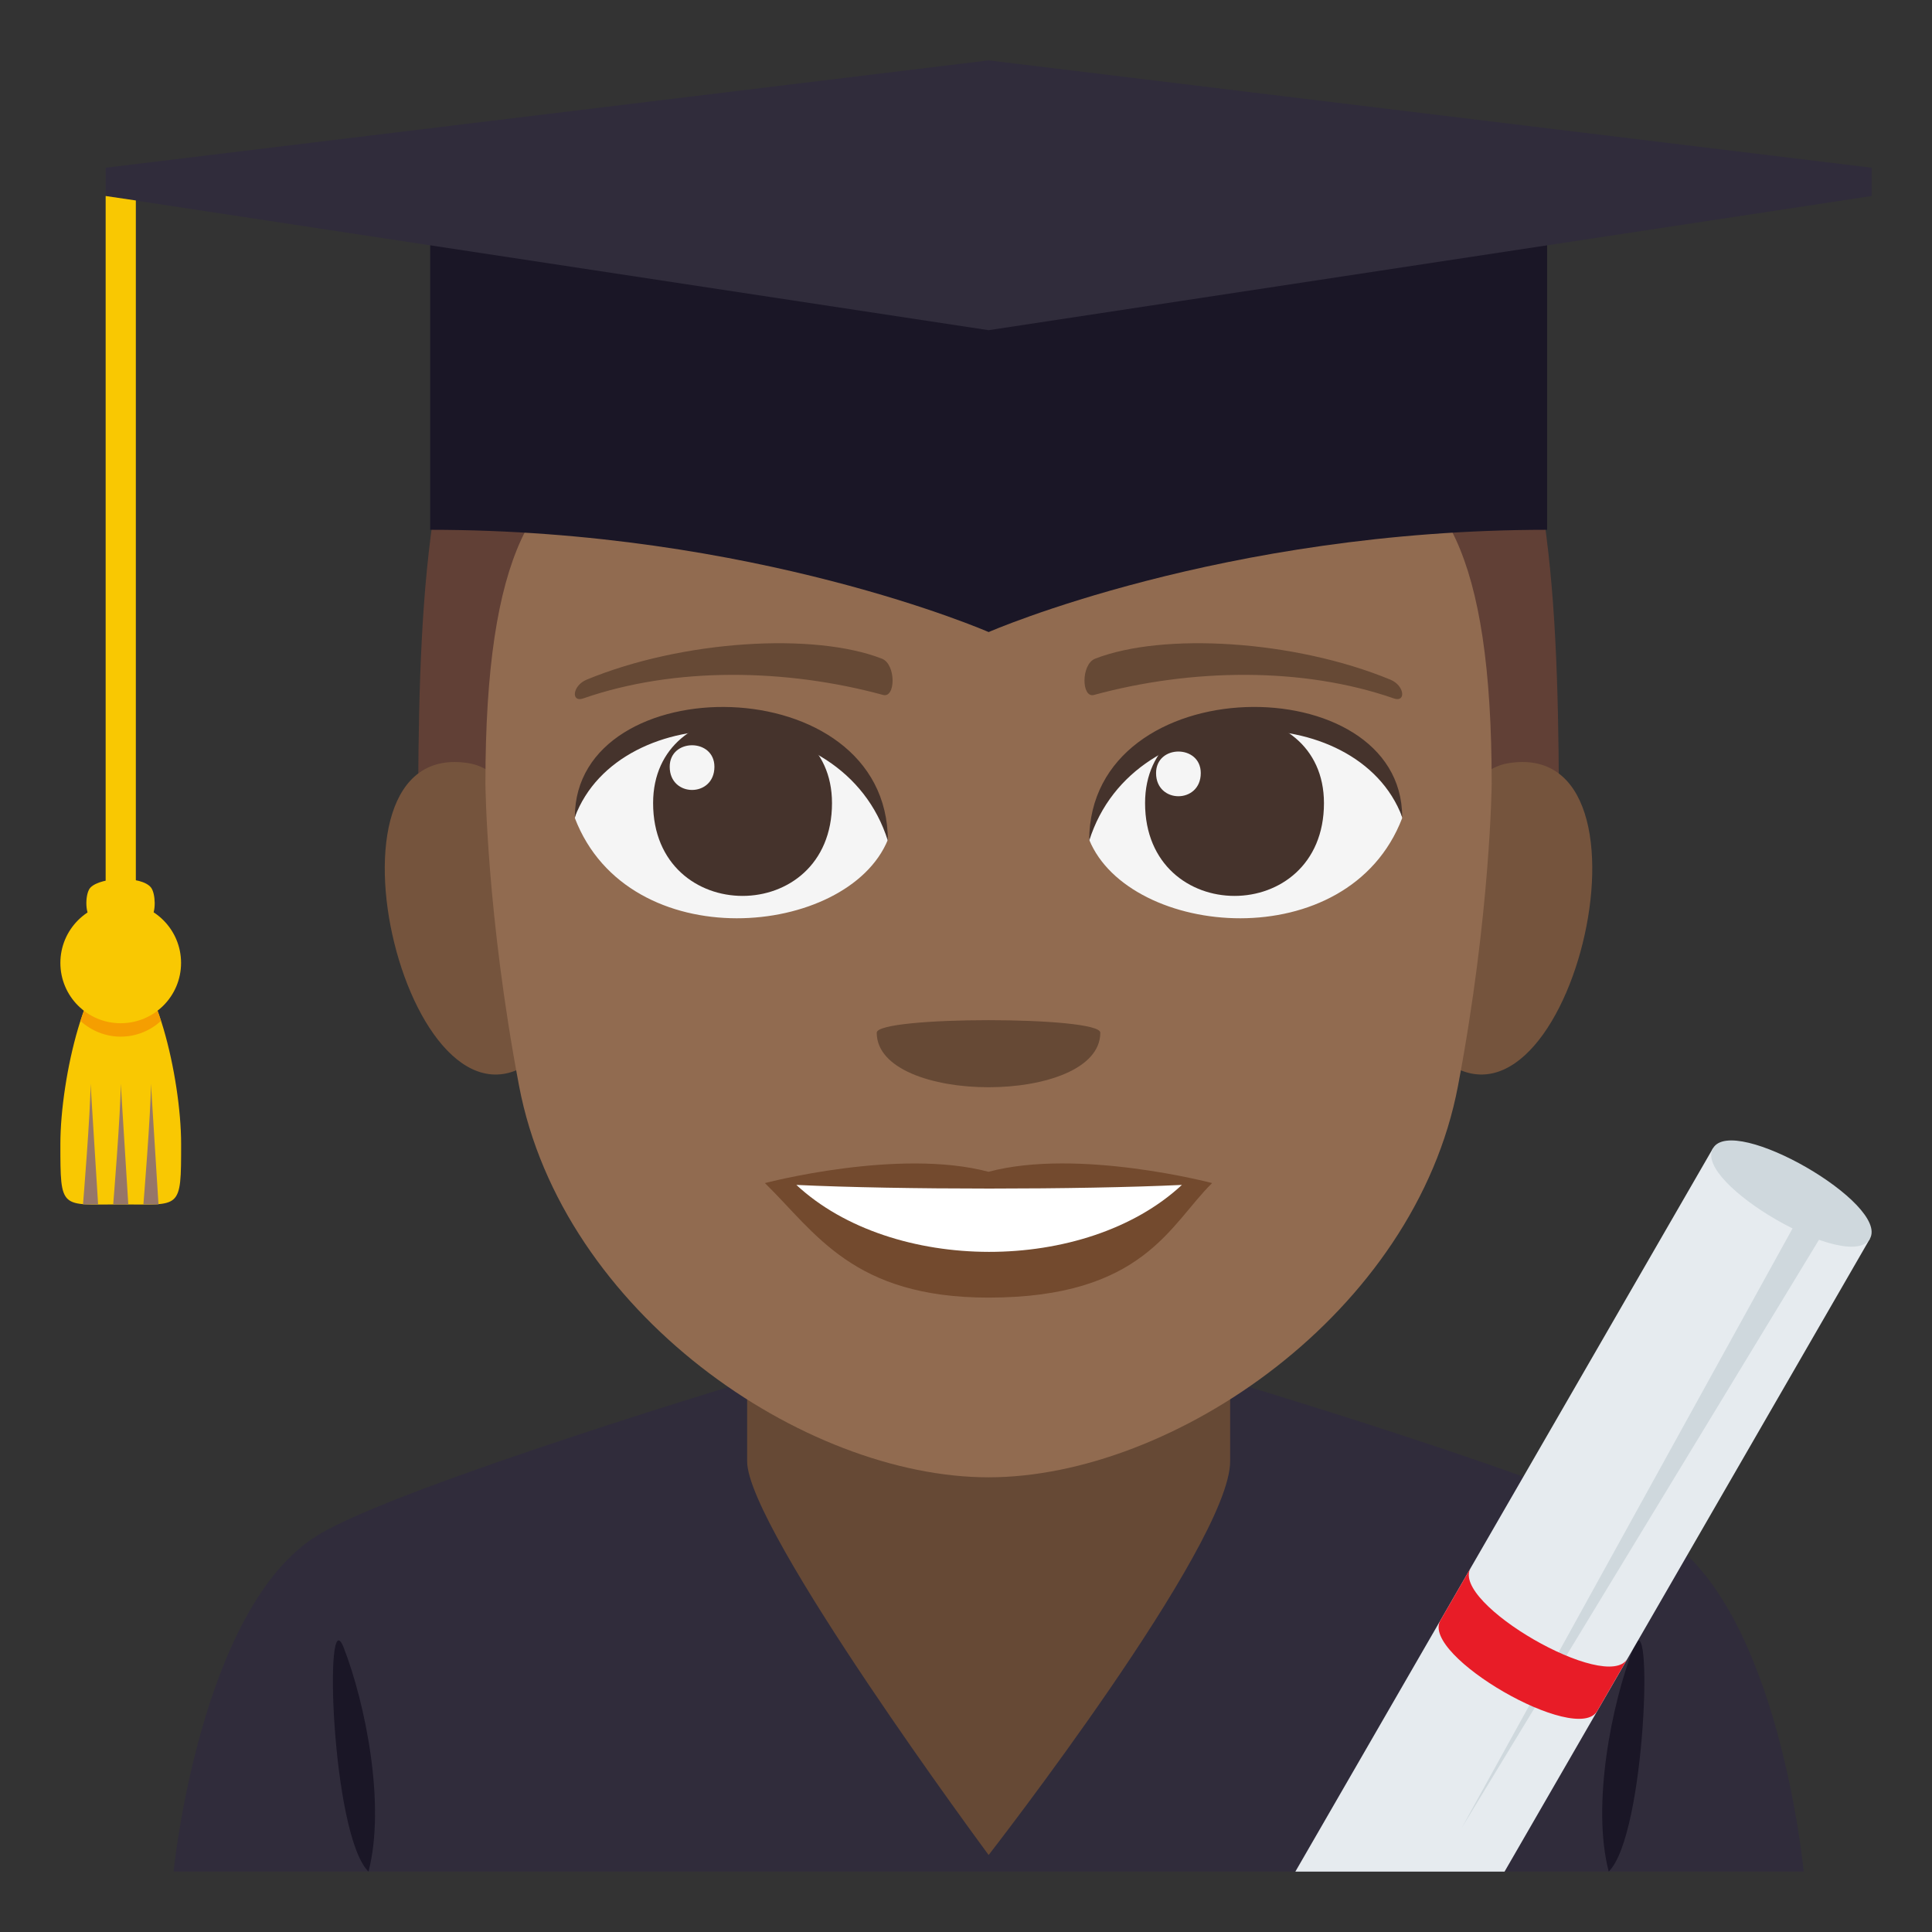<?xml version="1.0" encoding="utf-8"?>
<!-- Generator: Adobe Illustrator 15.0.0, SVG Export Plug-In . SVG Version: 6.00 Build 0)  -->
<!DOCTYPE svg PUBLIC "-//W3C//DTD SVG 1.1//EN" "http://www.w3.org/Graphics/SVG/1.1/DTD/svg11.dtd">
<svg version="1.1" id="Layer_1" xmlns="http://www.w3.org/2000/svg" xmlns:xlink="http://www.w3.org/1999/xlink" x="0px" y="0px"
	 width="64px" height="64px" viewBox="0 0 64 64" enable-background="new 0 0 64 64" xml:space="preserve">
<rect x="0" y="0" width="64" height="64" fill="#333333" stroke="none"/>
<path fill="#302C3B" d="M10.539,50.848c2.699-1.645,14.848-5.285,14.848-5.285h14.727c0,0,12.227,3.631,14.912,5.281
	C58.93,53.236,59.75,62,59.75,62h-54C5.75,62,6.621,53.229,10.539,50.848"/>
<path fill="#664935" d="M24.75,48.41c0,2.24,8,13.039,8,13.039s8-10.275,8-13.039V37.779h-16V48.41z"/>
<path fill="#1A1626" d="M12.207,62c0.576-2.209-0.102-5.568-0.82-7.416C10.721,52.861,10.973,60.783,12.207,62"/>
<path fill="#1A1626" d="M54.111,54.584c-0.719,1.85-1.395,5.205-0.82,7.414C54.527,60.785,54.779,52.861,54.111,54.584"/>
<path fill="#614036" d="M32.748,3.938c-18.9,0-18.9,10.5-18.9,24.875h37.797C51.645,14.438,51.645,3.938,32.748,3.938z"/>
<polygon fill="#E6EBEF" points="56.744,38.039 42.91,62 49.84,62 61.941,41.039 "/>
<polygon fill="#CFD8DD" points="48.418,60.557 60.041,39.496 60.908,39.996 "/>
<path fill="#CFD8DD" d="M61.941,41.039c-0.668,1.154-5.863-1.846-5.197-3C57.412,36.883,62.607,39.883,61.941,41.039z"/>
<path fill="#E81C27" d="M48.715,51.947l-1,1.732c-0.668,1.154,4.529,4.154,5.195,3l1-1.732
	C53.244,56.102,48.047,53.102,48.715,51.947z"/>
<g>
	<g>
		<path fill="#75543D" d="M17.945,34.893c2-1.861,0.186-9.167-2.395-9.607C10.039,24.347,13.63,38.91,17.945,34.893z"/>
	</g>
	<g>
		<path fill="#75543D" d="M47.547,34.893c-2-1.861-0.185-9.167,2.395-9.607C55.452,24.347,51.863,38.908,47.547,34.893z"/>
	</g>
</g>
<path fill="#916B50" d="M49.414,25.957c0-15.313-6.545-10.315-16.667-10.315c-10.12,0-16.667-4.998-16.667,10.315
	c0,0,0.037,4.328,1.115,10.015c1.428,7.525,9.439,12.966,15.551,12.966c6.113,0,14.126-5.44,15.552-12.966
	C49.377,30.283,49.414,25.957,49.414,25.957z"/>
<g>
	<path fill="#734A2E" d="M32.746,38.817c-2.984-0.792-7.407,0.374-7.407,0.374c1.685,1.65,2.919,3.794,7.407,3.794
		c5.144,0,6.016-2.433,7.407-3.794C40.153,39.191,35.727,38.022,32.746,38.817z"/>
	<g>
		<path fill="#FFFFFF" d="M26.381,39.252c3.17,2.947,9.58,2.967,12.771,0C35.769,39.412,29.787,39.414,26.381,39.252z"/>
	</g>
</g>
<g>
	<path fill="#F5F5F5" d="M46.449,27.101c-1.783,4.646-9.04,3.964-10.369,0.716C37.089,22.593,45.469,22.146,46.449,27.101z"/>
	<path fill="#45332C" d="M37.932,26.604c0,4.099,5.926,4.099,5.926,0C43.857,22.801,37.932,22.801,37.932,26.604z"/>
	<path fill="#45332C" d="M46.449,27.066c0-4.988-10.369-4.988-10.369,0.789C37.561,23.115,44.969,23.115,46.449,27.066z"/>
	<path fill="#F5F5F5" d="M19.043,27.101c1.784,4.646,9.041,3.964,10.369,0.716C28.403,22.593,20.024,22.146,19.043,27.101z"/>
	<path fill="#45332C" d="M27.561,26.604c0,4.099-5.926,4.099-5.926,0C21.635,22.801,27.561,22.801,27.561,26.604z"/>
	<path fill="#45332C" d="M19.043,27.066c0-4.987,10.369-4.987,10.369,0.788C27.934,23.115,20.523,23.115,19.043,27.066z"/>
	<path fill="#F5F5F5" d="M38.296,25.609c0,1.023,1.481,1.023,1.481,0C39.777,24.658,38.296,24.658,38.296,25.609z"/>
	<path fill="#F5F5F5" d="M23.666,25.4c0,1.024-1.481,1.024-1.481,0C22.185,24.45,23.666,24.45,23.666,25.4z"/>
	<g>
		<path fill="#664935" d="M46.055,22.513c-3.184-1.313-7.539-1.568-9.777-0.693c-0.472,0.185-0.457,1.314-0.039,1.201
			c3.207-0.873,6.898-0.941,9.936,0.116C46.582,23.278,46.533,22.709,46.055,22.513z"/>
		<path fill="#664935" d="M19.438,22.513c3.184-1.313,7.539-1.568,9.777-0.693c0.472,0.185,0.457,1.314,0.039,1.201
			c-3.207-0.873-6.898-0.941-9.936,0.116C18.91,23.278,18.959,22.709,19.438,22.513z"/>
	</g>
</g>
<path fill="#664935" d="M36.449,34.209c0,2.41-7.406,2.41-7.406,0C29.043,33.656,36.449,33.656,36.449,34.209z"/>
<path fill="#1A1626" d="M14.25,6.938V17.55c10.762,0,18.5,3.388,18.5,3.388s7.738-3.388,18.5-3.388V6.938H14.25z"/>
<polygon fill="#302C3B" points="32.75,2 3.5,5.556 3.5,6.493 32.75,10.938 62,6.493 62,5.556 "/>
<path fill="#F9C802" d="M3.5,6.493v24.054c0,0.645,1,0.645,1,0V6.641L3.5,6.493z"/>
<path fill="#F9C802" d="M6,37.898c0,2.209-0.002,2-2,2c-2,0-2,0.209-2-2s0.896-6,2-6S6,35.689,6,37.898"/>
<path fill="#967668" d="M3.75,39.898c0,0,0.25-3.059,0.25-3.998l0.25,3.998H3.75z"/>
<path fill="#967668" d="M2.75,39.898c0,0,0.25-3.059,0.25-3.998l0.25,3.998H2.75z"/>
<path fill="#967668" d="M4.75,39.898c0,0,0.25-3.059,0.25-3.998l0.25,3.998H4.75z"/>
<path fill="#F59E01" d="M2.664,33.82c0.354,0.32,0.82,0.52,1.334,0.52c0.518,0,0.979-0.199,1.336-0.52
	c-0.354-1.1-0.82-1.922-1.334-1.922S3.018,32.721,2.664,33.82"/>
<path fill="#F9C802" d="M3.998,29.898c1.104,0,2,0.895,2,2c0,1.104-0.896,1.998-2,1.998S2,33.002,2,31.898
	C2,30.793,2.895,29.898,3.998,29.898"/>
<path fill="#F9C802" d="M5,29.398c-0.314-0.391-1.646-0.355-2,0c-0.178,0.176-0.193,0.842,0,1c0.389,0.313,1.646,0.354,2,0
	C5.176,30.221,5.156,29.592,5,29.398"/>
</svg>

